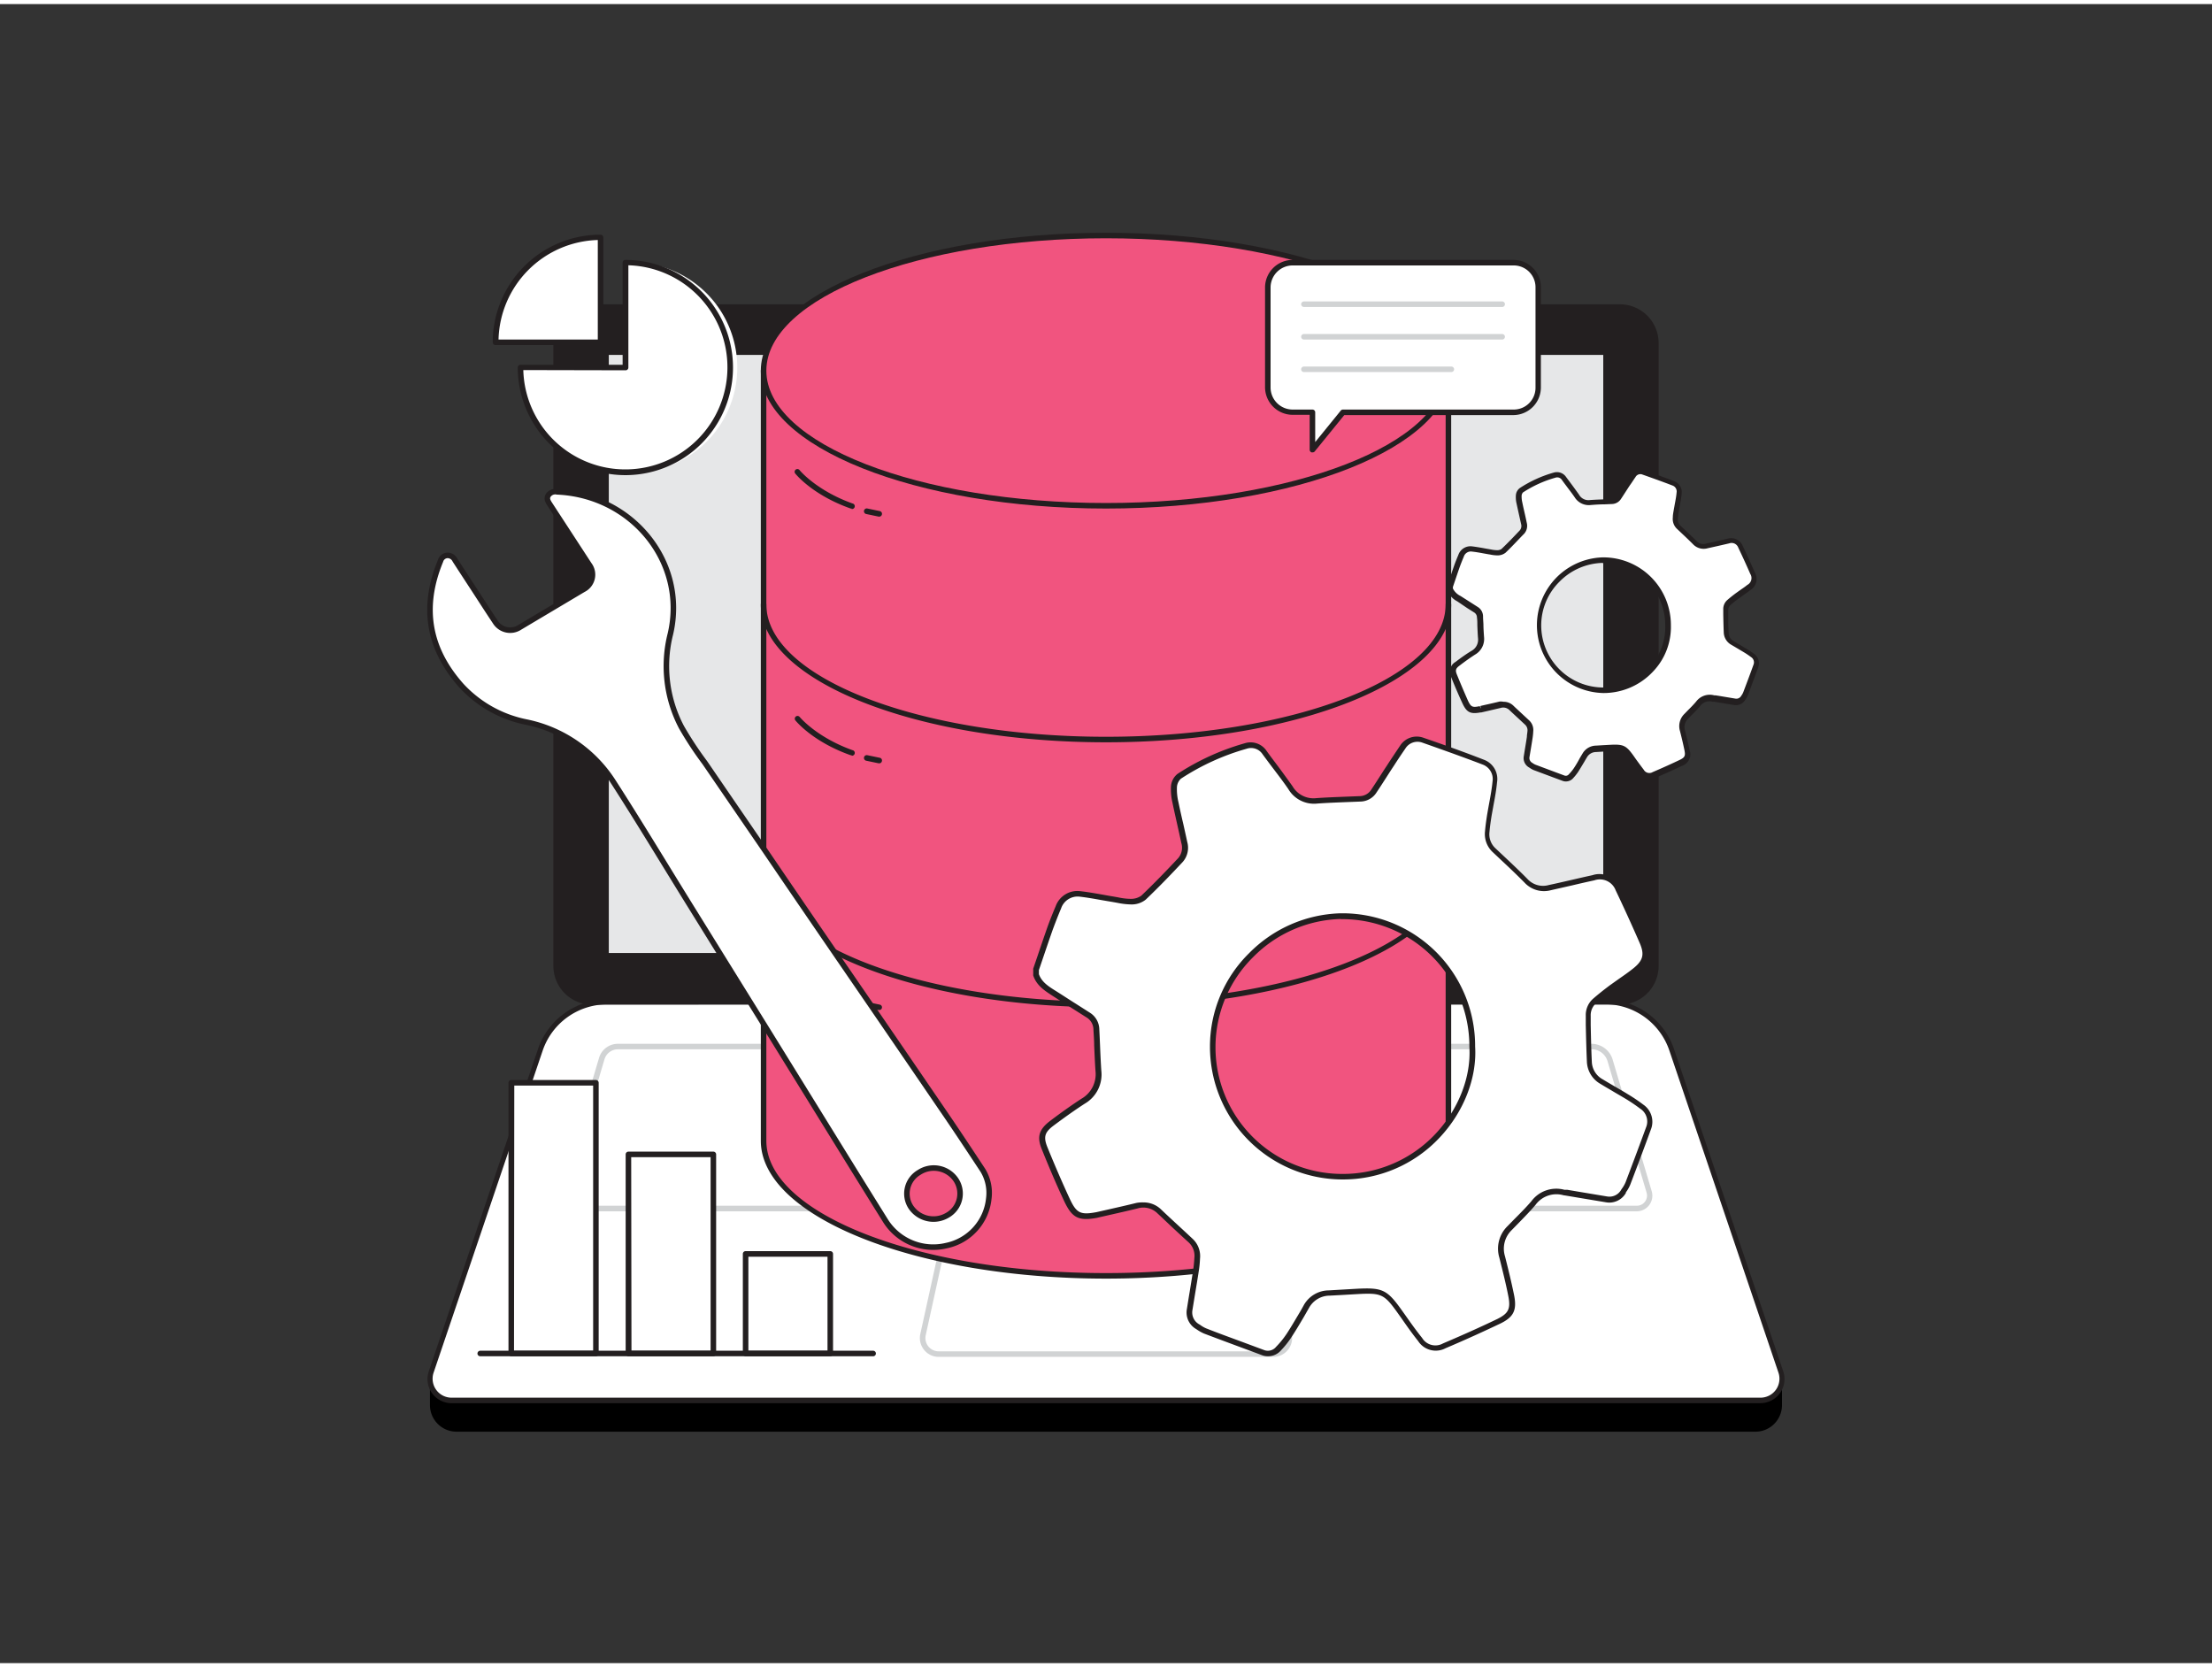 <svg xmlns="http://www.w3.org/2000/svg" viewBox="0 0 400 300" width="406" height="306" class="illustration styles_illustrationTablet__1DWOa"><rect x="0" y="0" width="400" height="300" fill="#333333" stroke="none"/><g id="_516_data_and_settings_flatline" data-name="#516_data_and_settings_flatline"><path d="M77.76,248.22H322.24a0,0,0,0,1,0,0v5.12a4.81,4.81,0,0,1-4.81,4.81H82.56a4.81,4.81,0,0,1-4.81-4.81v-5.12A0,0,0,0,1,77.76,248.22Z"></path><path d="M318.35,252.49H81.65A3.88,3.88,0,0,1,78,247.36L97.7,189.1a12.79,12.79,0,0,1,12.1-8.67H290.2a12.79,12.79,0,0,1,12.1,8.67L322,247.36A3.88,3.88,0,0,1,318.35,252.49Z" fill="#fff"></path><path d="M318.35,253H81.65a4.36,4.36,0,0,1-4.12-5.74L97.27,189a13.22,13.22,0,0,1,12.53-9H290.2a13.22,13.22,0,0,1,12.53,9l19.74,58.25a4.36,4.36,0,0,1-4.12,5.74ZM109.8,180.88a12.33,12.33,0,0,0-11.67,8.37L78.4,247.5A3.43,3.43,0,0,0,81.65,252h236.7a3.43,3.43,0,0,0,3.25-4.53l-19.73-58.25a12.33,12.33,0,0,0-11.67-8.37Z" fill="#231f20"></path><path d="M296,218.3H104.4a3.2,3.2,0,0,1-3.07-4.12l7-23.64a3.55,3.55,0,0,1,3.39-2.53H287.81a4,4,0,0,1,3.8,2.83l7.07,23.82A2.83,2.83,0,0,1,296,218.3ZM111.75,189a2.55,2.55,0,0,0-2.44,1.81l-7,23.65a2.21,2.21,0,0,0,2.11,2.83H296a1.84,1.84,0,0,0,1.76-2.36l-7.08-23.82a3,3,0,0,0-2.84-2.11Z" fill="#d1d3d4"></path><path d="M230.25,244.62h-60.5a3.36,3.36,0,0,1-2.65-1.27,3.39,3.39,0,0,1-.68-2.86l2.89-13.15a5.26,5.26,0,0,1,5.09-4.09h51.2a5.26,5.26,0,0,1,5.09,4.09l2.89,13.15a3.39,3.39,0,0,1-.68,2.86A3.36,3.36,0,0,1,230.25,244.62ZM174.4,224.25a4.23,4.23,0,0,0-4.11,3.31L167.4,240.7a2.4,2.4,0,0,0,2.35,2.92h60.5a2.4,2.4,0,0,0,2.35-2.92l-2.89-13.14a4.23,4.23,0,0,0-4.11-3.31Z" fill="#d1d3d4"></path><rect x="100.56" y="54.78" width="198.88" height="125.65" rx="6.51" fill="#231f20"></rect><path d="M292.93,180.93H107.07a7,7,0,0,1-7-7V61.29a7,7,0,0,1,7-7H292.93a7,7,0,0,1,7,7V173.92A7,7,0,0,1,292.93,180.93ZM107.07,55.28a6,6,0,0,0-6,6V173.92a6,6,0,0,0,6,6H292.93a6,6,0,0,0,6-6V61.29a6,6,0,0,0-6-6Z" fill="#231f20"></path><rect x="110.09" y="63.44" width="179.83" height="108.15" fill="#e6e7e8"></rect><path d="M138.08,66.29V205.54C138.08,219,165.8,230,200,230s61.92-10.94,61.92-24.43V66.29Z" fill="#F1547F"></path><path d="M200,230.47c-34.42,0-62.42-11.19-62.42-24.93V66.29a.5.5,0,0,1,.5-.5H261.92a.5.5,0,0,1,.5.5V205.54C262.42,219.28,234.42,230.47,200,230.47ZM138.58,66.79V205.54c0,13.19,27.55,23.93,61.42,23.93s61.42-10.74,61.42-23.93V66.79Z" fill="#231f20"></path><ellipse cx="200" cy="66.29" rx="61.92" ry="24.43" fill="#F1547F"></ellipse><path d="M200,91.22c-34.42,0-62.42-11.19-62.42-24.93s28-24.94,62.42-24.94,62.42,11.19,62.42,24.94S234.42,91.22,200,91.22Zm0-48.87c-33.87,0-61.42,10.74-61.42,23.94S166.13,90.22,200,90.22s61.42-10.74,61.42-23.93S233.87,42.35,200,42.35Z" fill="#231f20"></path><path d="M200,133.49c-34.42,0-62.42-11.18-62.42-24.93a.5.5,0,0,1,.5-.5.5.5,0,0,1,.5.5c0,13.2,27.55,23.93,61.42,23.93s61.42-10.73,61.42-23.93a.5.5,0,0,1,.5-.5.5.5,0,0,1,.5.5C262.42,122.31,234.42,133.49,200,133.49Z" fill="#231f20"></path><path d="M200,181.4c-34.42,0-62.42-11.19-62.42-24.94a.5.5,0,0,1,.5-.5.51.51,0,0,1,.5.5c0,13.2,27.55,23.94,61.42,23.94s61.42-10.74,61.42-23.94a.51.51,0,0,1,.5-.5.5.5,0,0,1,.5.5C262.42,170.21,234.42,181.4,200,181.4Z" fill="#231f20"></path><path d="M154,91.22l-.17,0c-6.86-2.43-9.86-6.14-10-6.3a.5.5,0,1,1,.78-.62s3,3.65,9.54,6a.5.5,0,0,1-.17,1Z" fill="#231f20"></path><path d="M159,92.68h-.11l-2.25-.47a.5.5,0,0,1,.2-1l2.26.47a.5.5,0,0,1,.38.6A.48.48,0,0,1,159,92.68Z" fill="#231f20"></path><path d="M154,135.83l-.17,0c-6.86-2.43-9.86-6.14-10-6.3a.5.5,0,0,1,.08-.7.5.5,0,0,1,.7.08s3,3.65,9.54,6a.5.5,0,0,1-.17,1Z" fill="#231f20"></path><path d="M159,137.29h-.11l-2.25-.47a.5.5,0,0,1,.2-1l2.26.47a.49.49,0,0,1,.38.59A.48.48,0,0,1,159,137.29Z" fill="#231f20"></path><path d="M154,180.44l-.17,0c-6.86-2.43-9.86-6.14-10-6.3a.5.5,0,0,1,.08-.7.5.5,0,0,1,.7.08s3,3.65,9.54,6a.5.5,0,0,1-.17,1Z" fill="#231f20"></path><path d="M159,181.9h-.11l-2.25-.47a.5.5,0,0,1-.39-.59.49.49,0,0,1,.59-.38l2.26.47a.49.49,0,0,1,.38.59A.48.48,0,0,1,159,181.9Z" fill="#231f20"></path><path d="M187.27,174.68c.85-2.49,1.68-5,2.55-7.45.46-1.29,1-2.55,1.5-3.81a3.65,3.65,0,0,1,3.94-2.41c2,.22,4,.65,6,1a18.92,18.92,0,0,0,3.24.42,3.61,3.61,0,0,0,2.23-.72c2.3-2.19,4.51-4.49,6.69-6.81a3.45,3.45,0,0,0,.68-3.18c-.51-2.43-1.1-4.84-1.6-7.27a9.7,9.7,0,0,1-.26-2.88,2.68,2.68,0,0,1,.94-1.84,44.25,44.25,0,0,1,12-5.48,3,3,0,0,1,3.44,1.24c1.53,2.1,3.14,4.16,4.61,6.31a4.9,4.9,0,0,0,4.74,2.39c2.66-.2,5.32-.24,8-.37a3,3,0,0,0,2.41-1.45c.95-1.4,1.84-2.84,2.77-4.26.8-1.22,1.59-2.44,2.44-3.62a3.05,3.05,0,0,1,3.67-1.27c3.69,1.27,7.37,2.58,11,4a3.21,3.21,0,0,1,2,3.55c-.19,2.05-.66,4.06-1,6.1-.16,1-.3,1.91-.38,2.88a4,4,0,0,0,1.23,3.38c1.94,1.83,3.91,3.63,5.78,5.54a4.35,4.35,0,0,0,4.32,1.22c2.63-.57,5.25-1.21,7.88-1.78a3.52,3.52,0,0,1,4.42,2.1q2.25,4.71,4.34,9.5c1,2.32.65,3.67-1.36,5.25-1.35,1.08-2.81,2-4.2,3-1,.74-2,1.51-2.91,2.32a3.39,3.39,0,0,0-1.23,2.73c.07,2.76.11,5.52.24,8.27a4.32,4.32,0,0,0,2.2,3.66c1.51.91,3,1.77,4.54,2.69a30.52,30.52,0,0,1,2.71,1.82,3.25,3.25,0,0,1,1.22,3.95c-1.21,3.33-2.46,6.64-3.71,10a8,8,0,0,1-.82,1.41,2.92,2.92,0,0,1-3.09,1.45L283.27,215c-.18,0-.36,0-.54-.09a5.16,5.16,0,0,0-5.48,1.92c-1.35,1.6-2.88,3-4.33,4.55a5.19,5.19,0,0,0-1.33,5.19c.59,2.32,1.16,4.65,1.64,7s0,3.55-2.25,4.64c-3.25,1.56-6.54,3-9.85,4.43a3.28,3.28,0,0,1-4.36-1.14c-1.28-1.61-2.45-3.31-3.65-5-2.57-3.61-3.21-3.93-7.64-3.71-1.73.09-3.45.2-5.17.3a4.74,4.74,0,0,0-4.06,2.36c-1.06,1.74-2.06,3.51-3.16,5.21a16.82,16.82,0,0,1-2,2.47,2.4,2.4,0,0,1-2.73.7c-3.49-1.29-7-2.58-10.46-3.9a7.41,7.41,0,0,1-1.33-.77,2.92,2.92,0,0,1-1.47-3.08c.38-2.37.78-4.73,1.15-7.09.11-.72.17-1.44.21-2.17a3.78,3.78,0,0,0-1.19-3.2c-1.9-1.74-3.78-3.5-5.66-5.27a4.17,4.17,0,0,0-4.11-1c-2.32.58-4.66,1.09-7,1.62l-.27.07c-3.05.55-4,.15-5.36-2.65-1.47-3.12-2.81-6.3-4.1-9.5-.8-2-.45-3.06,1.26-4.36s3.75-2.78,5.71-4.05a5.59,5.59,0,0,0,2.79-5.5c-.17-2.48-.23-5-.36-7.45a3.08,3.08,0,0,0-1.45-2.59c-2.06-1.32-4.15-2.62-6.21-3.95-1.34-.88-2.71-1.75-3.26-3.4Zm79,13.86a23.55,23.55,0,0,0-23.74-23.6c-10.88-.05-23.22,9.49-23.21,23.63A23.59,23.59,0,0,0,242.67,212C257.81,212.06,266.9,199,266.25,188.54Z" fill="#fff"></path><path d="M229.24,244.51a2.83,2.83,0,0,1-1.05-.2l-2.85-1.06c-2.54-.94-5.07-1.88-7.6-2.84a7.29,7.29,0,0,1-1.26-.7l-.18-.12a3.44,3.44,0,0,1-1.68-3.58c.16-1,.33-2.09.51-3.14.21-1.32.43-2.63.64-4,.09-.62.16-1.29.21-2.12a3.31,3.31,0,0,0-1-2.8c-1.65-1.5-3.27-3-4.9-4.56l-.76-.71a3.64,3.64,0,0,0-3.65-.89c-1.63.4-3.27.77-4.9,1.14l-2.2.5-.19.05c-3.34.61-4.5,0-5.9-2.93-1.62-3.43-3.05-6.89-4.11-9.52-.88-2.16-.5-3.5,1.42-5,2.16-1.64,4-2.93,5.74-4.07a5.12,5.12,0,0,0,2.57-5.05c-.11-1.54-.17-3.08-.24-4.62,0-.94-.08-1.89-.13-2.83a2.58,2.58,0,0,0-1.22-2.2l-2.62-1.66c-1.2-.76-2.4-1.52-3.59-2.29-1.43-.93-2.87-1.86-3.46-3.66a.45.45,0,0,1,0-.16v-.91a.41.41,0,0,1,0-.16l.76-2.23c.59-1.75,1.18-3.49,1.79-5.23.48-1.34,1-2.63,1.51-3.83a4.17,4.17,0,0,1,4.45-2.72c1.34.15,2.69.39,4,.62.68.12,1.36.25,2,.35l.8.14a11.41,11.41,0,0,0,2.35.28,3.19,3.19,0,0,0,1.89-.58c2.45-2.34,4.75-4.74,6.67-6.79a2.89,2.89,0,0,0,.56-2.73c-.23-1.08-.47-2.15-.71-3.22-.3-1.35-.61-2.7-.89-4.06a10.67,10.67,0,0,1-.27-3,3.19,3.19,0,0,1,1.17-2.21,44.11,44.11,0,0,1,12.15-5.54,3.48,3.48,0,0,1,4,1.42c.54.75,1.09,1.48,1.65,2.22,1,1.33,2,2.71,3,4.11a4.39,4.39,0,0,0,4.28,2.17c1.73-.13,3.49-.19,5.19-.26l2.81-.11a2.52,2.52,0,0,0,2-1.22c.56-.83,1.1-1.68,1.64-2.52.37-.58.75-1.17,1.13-1.74l.4-.62c.66-1,1.33-2,2-3a3.57,3.57,0,0,1,4.24-1.45c4.44,1.53,7.84,2.76,11,4a3.7,3.7,0,0,1,2.3,4.07c-.13,1.37-.38,2.75-.63,4.07-.12.69-.25,1.37-.36,2-.14.9-.29,1.87-.37,2.85a3.44,3.44,0,0,0,1.08,3l1.36,1.28c1.47,1.38,3,2.81,4.43,4.27a3.81,3.81,0,0,0,3.85,1.09c1.28-.27,2.56-.57,3.83-.86s2.7-.63,4.06-.92a4,4,0,0,1,5,2.37c1.5,3.15,3,6.35,4.34,9.52,1.1,2.52.7,4.11-1.5,5.85-.8.63-1.65,1.23-2.48,1.8-.58.41-1.16.81-1.73,1.24-1.06.78-2,1.53-2.88,2.3a2.86,2.86,0,0,0-1.06,2.34l0,1.71c.05,2.15.09,4.37.2,6.55a3.78,3.78,0,0,0,2,3.25c.64.39,1.29.77,1.94,1.15.87.51,1.74,1,2.6,1.54a30,30,0,0,1,2.76,1.86,3.76,3.76,0,0,1,1.38,4.51c-1.15,3.16-2.37,6.41-3.72,9.95a6.4,6.4,0,0,1-.79,1.4L294,215a3.45,3.45,0,0,1-3.59,1.67l-4.68-.78-2.68-.45a2.32,2.32,0,0,1-.38-.06,4.66,4.66,0,0,0-5,1.76c-.95,1.12-2,2.19-3,3.22l-1.32,1.35a4.68,4.68,0,0,0-1.2,4.72c.56,2.22,1.15,4.6,1.64,7,.55,2.74-.06,4-2.53,5.19-3,1.42-6.18,2.88-9.86,4.44a3.79,3.79,0,0,1-4.95-1.29c-1.06-1.33-2.06-2.74-3-4.1l-.65-.91c-2.48-3.49-3-3.72-7.2-3.5l-2.94.17-2.24.12a4.27,4.27,0,0,0-3.66,2.13l-1,1.75c-.68,1.15-1.38,2.33-2.12,3.47a16.37,16.37,0,0,1-2,2.55A3.08,3.08,0,0,1,229.24,244.51Zm-22.45-27.82A4.51,4.51,0,0,1,210,218l.75.71c1.63,1.53,3.25,3,4.9,4.55a4.26,4.26,0,0,1,1.35,3.6,18.5,18.5,0,0,1-.22,2.22c-.2,1.32-.42,2.63-.64,3.95l-.51,3.13a2.45,2.45,0,0,0,1.25,2.59l.19.12a5.39,5.39,0,0,0,1.05.6c2.53,1,5.06,1.9,7.6,2.85l2.85,1.06a1.91,1.91,0,0,0,2.2-.59,16.06,16.06,0,0,0,1.93-2.39c.73-1.12,1.42-2.3,2.1-3.44.35-.58.69-1.17,1-1.75a5.22,5.22,0,0,1,4.46-2.61l2.23-.13,2.94-.17c4.58-.23,5.41.17,8.08,3.92l.65.91c.95,1.35,1.94,2.75,3,4.06a2.81,2.81,0,0,0,3.78,1c3.66-1.56,6.87-3,9.82-4.42,2-1,2.44-1.82,2-4.09s-1.07-4.76-1.63-7a5.68,5.68,0,0,1,1.45-5.67l1.33-1.36c1-1,2.05-2.06,3-3.16a5.61,5.61,0,0,1,6-2.08l.29,0,.22,0,2.49.42,4.68.78a2.44,2.44,0,0,0,2.59-1.24l.08-.12a6.09,6.09,0,0,0,.69-1.19c1.34-3.54,2.56-6.79,3.71-9.94a2.75,2.75,0,0,0-1.06-3.38,30.56,30.56,0,0,0-2.66-1.8c-.86-.52-1.72-1-2.59-1.53-.65-.38-1.3-.76-1.94-1.15a4.83,4.83,0,0,1-2.45-4.07c-.1-2.19-.15-4.42-.2-6.57l0-1.71a3.91,3.91,0,0,1,1.4-3.12c.9-.78,1.87-1.55,2.94-2.35l1.76-1.25c.81-.56,1.65-1.15,2.43-1.77,1.84-1.46,2.13-2.55,1.21-4.66-1.38-3.16-2.83-6.35-4.33-9.49a3.05,3.05,0,0,0-3.86-1.82c-1.35.29-2.7.6-4,.91l-3.84.87a4.8,4.8,0,0,1-4.78-1.36c-1.43-1.45-2.94-2.88-4.41-4.25l-1.36-1.28a4.45,4.45,0,0,1-1.38-3.78c.08-1,.23-2,.37-2.92.12-.7.24-1.39.37-2.08.24-1.3.49-2.66.62-4a2.79,2.79,0,0,0-1.67-3c-3.18-1.22-6.57-2.44-11-4a2.57,2.57,0,0,0-3.11,1.08c-.69,1-1.36,2-2,3l-.41.62c-.38.58-.75,1.16-1.12,1.74-.55.85-1.09,1.7-1.65,2.53a3.51,3.51,0,0,1-2.8,1.67l-2.82.11c-1.69.07-3.44.13-5.15.26a5.39,5.39,0,0,1-5.19-2.61c-.94-1.38-2-2.75-3-4.07-.56-.74-1.11-1.48-1.66-2.23a2.48,2.48,0,0,0-2.9-1,42.83,42.83,0,0,0-11.87,5.41,2.26,2.26,0,0,0-.72,1.47,9.89,9.89,0,0,0,.26,2.73c.28,1.35.58,2.7.89,4,.24,1.08.48,2.15.71,3.23a3.89,3.89,0,0,1-.81,3.62c-1.93,2.06-4.24,4.48-6.71,6.83a4.06,4.06,0,0,1-2.56.86,13.37,13.37,0,0,1-2.55-.29l-.78-.14-2.06-.35c-1.28-.23-2.61-.47-3.92-.62a3.15,3.15,0,0,0-3.42,2.12c-.5,1.18-1,2.46-1.49,3.78-.61,1.73-1.2,3.47-1.79,5.21l-.73,2.15v.75c.5,1.42,1.72,2.2,3,3s2.42,1.56,3.62,2.31l2.62,1.67a3.62,3.62,0,0,1,1.68,3c.05.94.09,1.89.13,2.84.06,1.53.13,3.07.23,4.6a6.09,6.09,0,0,1-3,6c-1.73,1.12-3.54,2.4-5.68,4-1.54,1.17-1.8,2-1.1,3.78,1.06,2.61,2.49,6,4.1,9.47,1.2,2.54,1.92,2.9,4.81,2.36l2.34-.53c1.64-.37,3.27-.74,4.89-1.14A5.85,5.85,0,0,1,206.79,216.69Zm35.92-4.15h-.05a24,24,0,0,1-23.86-24,23.71,23.71,0,0,1,7.09-16.93,24.14,24.14,0,0,1,16.53-7.2h.09a24,24,0,0,1,24.24,24.09c.35,5.67-2.05,11.83-6.43,16.48A23.89,23.89,0,0,1,242.71,212.54Zm-.29-47.1a23.14,23.14,0,0,0-15.83,6.91,22.91,22.91,0,0,0,16.08,39.19h0a22.92,22.92,0,0,0,16.88-7.21c4.2-4.46,6.5-10.35,6.16-15.76v0a23,23,0,0,0-23.24-23.1Z" fill="#231f20"></path><path d="M262.17,105.41c.42-1.24.83-2.48,1.27-3.72.23-.64.49-1.27.75-1.9a1.83,1.83,0,0,1,2-1.21c1,.11,2,.32,3,.48a9,9,0,0,0,1.62.21,1.7,1.7,0,0,0,1.11-.36c1.15-1.09,2.26-2.24,3.34-3.4a1.71,1.71,0,0,0,.35-1.59c-.26-1.21-.55-2.42-.8-3.63a5,5,0,0,1-.14-1.44,1.36,1.36,0,0,1,.48-.92,22,22,0,0,1,6-2.74,1.51,1.51,0,0,1,1.72.62c.76,1,1.57,2.08,2.3,3.15a2.44,2.44,0,0,0,2.37,1.2c1.33-.1,2.66-.12,4-.19a1.47,1.47,0,0,0,1.2-.72c.48-.7.93-1.42,1.39-2.13s.79-1.22,1.22-1.81a1.51,1.51,0,0,1,1.83-.63q2.78.94,5.5,2a1.62,1.62,0,0,1,1,1.78c-.1,1-.33,2-.5,3-.07.47-.14,1-.18,1.44a2,2,0,0,0,.61,1.69c1,.91,1.95,1.81,2.89,2.76a2.18,2.18,0,0,0,2.16.62c1.31-.29,2.62-.61,3.94-.89a1.74,1.74,0,0,1,2.2,1c.75,1.56,1.48,3.15,2.17,4.74a1.87,1.87,0,0,1-.68,2.63c-.67.54-1.4,1-2.09,1.52-.5.37-1,.75-1.46,1.16a1.65,1.65,0,0,0-.61,1.36c0,1.38.05,2.76.11,4.13a2.17,2.17,0,0,0,1.11,1.83c.75.46,1.51.89,2.26,1.35a14,14,0,0,1,1.36.91,1.62,1.62,0,0,1,.61,2q-.92,2.49-1.86,5a3.19,3.19,0,0,1-.41.71,1.46,1.46,0,0,1-1.54.73l-3.58-.6-.27,0a2.56,2.56,0,0,0-2.74,1c-.68.79-1.44,1.51-2.16,2.27a2.57,2.57,0,0,0-.67,2.59c.29,1.16.58,2.32.82,3.5a1.71,1.71,0,0,1-1.13,2.31q-2.43,1.17-4.92,2.22a1.64,1.64,0,0,1-2.18-.57c-.64-.81-1.22-1.66-1.82-2.5-1.29-1.8-1.61-2-3.82-1.85l-2.59.15a2.38,2.38,0,0,0-2,1.18c-.52.87-1,1.75-1.57,2.61a8.4,8.4,0,0,1-1,1.23,1.2,1.2,0,0,1-1.36.35c-1.75-.65-3.49-1.29-5.23-1.95a3.72,3.72,0,0,1-.67-.38,1.48,1.48,0,0,1-.73-1.55c.19-1.18.39-2.36.57-3.54a9.88,9.88,0,0,0,.11-1.08,1.87,1.87,0,0,0-.6-1.6c-1-.87-1.88-1.75-2.82-2.63a2.08,2.08,0,0,0-2.06-.51c-1.16.29-2.33.54-3.49.81l-.13,0c-1.53.28-2,.08-2.68-1.32-.74-1.56-1.41-3.15-2.06-4.75a1.58,1.58,0,0,1,.63-2.18c.93-.7,1.88-1.39,2.86-2a2.81,2.81,0,0,0,1.4-2.75c-.09-1.24-.12-2.48-.19-3.72a1.53,1.53,0,0,0-.72-1.3l-3.1-2a3.41,3.41,0,0,1-1.63-1.7Zm39.47,6.93a11.76,11.76,0,0,0-11.87-11.79,12,12,0,0,0-11.6,11.8,11.79,11.79,0,0,0,11.68,11.73A11.64,11.64,0,0,0,301.64,112.34Z" fill="#fff"></path><path d="M283.15,140.57a1.75,1.75,0,0,1-.62-.12l-1.48-.55-3.75-1.4a3.9,3.9,0,0,1-.67-.38l-.09-.06a1.93,1.93,0,0,1-1-2l.25-1.56c.11-.66.22-1.32.32-2,0-.35.08-.69.1-1a1.37,1.37,0,0,0-.43-1.2l-2.53-2.35-.3-.29a1.6,1.6,0,0,0-1.6-.38l-2.49.58-1,.23-.16,0c-1.78.33-2.47,0-3.22-1.6-.63-1.35-1.27-2.82-2.06-4.77a2.06,2.06,0,0,1,.79-2.77c1.08-.82,2-1.47,2.89-2a2.3,2.3,0,0,0,1.17-2.3c-.06-.77-.09-1.54-.12-2.32,0-.47,0-.94-.07-1.41a1.06,1.06,0,0,0-.49-.9l-1.3-.82L263.52,108a3.93,3.93,0,0,1-1.83-2,.77.77,0,0,1,0-.15v-.46a.88.88,0,0,1,0-.16l.37-1.09c.3-.88.6-1.76.91-2.64.23-.65.49-1.29.76-1.93a2.31,2.31,0,0,1,2.48-1.51c.68.08,1.35.2,2,.31q.51.1,1,.18l.4.07a5.68,5.68,0,0,0,1.13.13,1.32,1.32,0,0,0,.78-.22c1.22-1.16,2.36-2.36,3.32-3.38a1.23,1.23,0,0,0,.22-1.14l-.36-1.61c-.15-.68-.3-1.35-.44-2a5.13,5.13,0,0,1-.14-1.59,1.79,1.79,0,0,1,.7-1.29,22.17,22.17,0,0,1,6.14-2.8,2,2,0,0,1,2.25.81l.82,1.1c.51.68,1,1.36,1.5,2.06a1.93,1.93,0,0,0,1.91,1c.88-.07,1.75-.1,2.63-.13l1.38,0a1,1,0,0,0,.81-.51c.28-.41.54-.83.81-1.24l.57-.88.22-.34c.33-.5.66-1,1-1.49a2,2,0,0,1,2.4-.81c2.22.76,3.92,1.37,5.52,2a2.1,2.1,0,0,1,1.31,2.29c-.06.69-.19,1.39-.31,2.05-.07.34-.13.68-.18,1a13.07,13.07,0,0,0-.18,1.4,1.47,1.47,0,0,0,.45,1.28l.7.66c.74.7,1.49,1.39,2.21,2.12a1.66,1.66,0,0,0,1.69.48l1.91-.43c.68-.16,1.35-.32,2-.46a2.26,2.26,0,0,1,2.77,1.32c.75,1.58,1.48,3.18,2.17,4.76a2.34,2.34,0,0,1-.83,3.22c-.4.32-.82.62-1.25.91l-.86.62c-.52.38-1,.76-1.42,1.13a1.21,1.21,0,0,0-.44,1l0,.86c0,1.09,0,2.17.09,3.26a1.68,1.68,0,0,0,.87,1.43l.93.55,1.33.79a16.43,16.43,0,0,1,1.41.94,2.12,2.12,0,0,1,.77,2.54q-.92,2.5-1.86,5a3.49,3.49,0,0,1-.42.74,2,2,0,0,1-2.08,1l-2.76-.46-.83-.14-.3,0a2.07,2.07,0,0,0-2.24.8c-.48.57-1,1.11-1.53,1.62l-.65.67a2.09,2.09,0,0,0-.55,2.13c.29,1.12.58,2.32.83,3.52a2.21,2.21,0,0,1-1.4,2.87c-1.47.7-3.08,1.43-4.94,2.22a2.13,2.13,0,0,1-2.77-.72c-.53-.67-1-1.38-1.52-2.06l-.32-.46c-1.19-1.67-1.35-1.74-3.39-1.64l-1.45.08-1.13.07a1.9,1.9,0,0,0-1.63.94c-.18.29-.35.59-.52.88-.35.58-.7,1.17-1.06,1.74a9.23,9.23,0,0,1-1.06,1.31A1.76,1.76,0,0,1,283.15,140.57Zm-11.24-14.41a2.5,2.5,0,0,1,1.77.72l.3.29,2.52,2.34a2.37,2.37,0,0,1,.76,2,11,11,0,0,1-.11,1.14c-.1.66-.21,1.32-.32,2l-.26,1.56a1,1,0,0,0,.52,1l.09.06a2.38,2.38,0,0,0,.48.27l3.74,1.4,1.48.55a.7.7,0,0,0,.83-.23,7.85,7.85,0,0,0,.94-1.16c.36-.55.7-1.13,1-1.7.17-.3.35-.59.53-.89a2.86,2.86,0,0,1,2.43-1.42l1.12-.07,1.46-.08c2.39-.12,2.87.11,4.26,2.06l.32.46c.48.67,1,1.37,1.48,2a1.16,1.16,0,0,0,1.6.42c1.84-.79,3.44-1.51,4.9-2.21.91-.44,1.06-.73.85-1.76s-.53-2.37-.81-3.47a3.07,3.07,0,0,1,.79-3.07l.66-.68c.5-.5,1-1,1.48-1.57A3.07,3.07,0,0,1,310,125l.12,0,.12,0,.82.13,2.76.46a1,1,0,0,0,1.05-.51,2.9,2.9,0,0,0,.35-.6c.63-1.66,1.25-3.31,1.86-5a1.13,1.13,0,0,0-.45-1.41,15,15,0,0,0-1.31-.88l-1.31-.78-.95-.56a2.65,2.65,0,0,1-1.35-2.23c-.05-1.1-.07-2.19-.09-3.29l0-.86a2.16,2.16,0,0,1,.78-1.75c.46-.4.95-.79,1.49-1.19l.88-.63c.41-.28.82-.56,1.2-.87a1.4,1.4,0,0,0,.53-2c-.68-1.57-1.41-3.16-2.16-4.73a1.28,1.28,0,0,0-1.65-.78l-2,.46-1.93.43a2.64,2.64,0,0,1-2.62-.75c-.7-.71-1.44-1.4-2.18-2.1l-.69-.65a2.46,2.46,0,0,1-.77-2.09c0-.5.11-1,.19-1.48l.18-1c.12-.64.25-1.31.31-2a1.14,1.14,0,0,0-.68-1.26c-1.58-.61-3.27-1.22-5.48-2a1,1,0,0,0-1.27.45c-.34.48-.66,1-1,1.46l-.22.33-.57.88c-.27.42-.54.84-.82,1.26a2,2,0,0,1-1.59.94l-1.4.06c-.86,0-1.72.06-2.58.13a3,3,0,0,1-2.82-1.41c-.47-.69-1-1.36-1.47-2-.28-.37-.56-.74-.83-1.12a1,1,0,0,0-1.18-.42,21.19,21.19,0,0,0-5.87,2.67,1,1,0,0,0-.24.55,4.68,4.68,0,0,0,.13,1.29c.13.67.29,1.34.44,2s.24,1.08.35,1.62a2.16,2.16,0,0,1-.46,2c-1,1-2.12,2.25-3.36,3.43a2.31,2.31,0,0,1-1.45.49,6.45,6.45,0,0,1-1.33-.15l-.38-.06-1-.18c-.64-.12-1.29-.23-1.94-.3a1.33,1.33,0,0,0-1.45.9c-.26.62-.51,1.24-.74,1.87-.31.88-.6,1.75-.9,2.63l-.34,1v.28a3,3,0,0,0,1.38,1.35l1.82,1.16,1.3.83a2,2,0,0,1,.95,1.69c0,.48.05,1,.07,1.42,0,.77.06,1.53.11,2.3a3.26,3.26,0,0,1-1.62,3.2c-.87.56-1.76,1.19-2.82,2-.69.52-.78.83-.47,1.6.78,1.93,1.41,3.38,2,4.72.55,1.16.8,1.28,2.14,1l.22.46-.11-.49,1-.23c.82-.18,1.65-.37,2.47-.57A2.87,2.87,0,0,1,271.91,126.16Zm18-1.58h0a12.27,12.27,0,0,1-.12-24.53h0a12.22,12.22,0,0,1,12.36,12.28,11.63,11.63,0,0,1-3.28,8.42A12.21,12.21,0,0,1,289.88,124.58Zm-.15-23.53a11.31,11.31,0,0,0-7.74,3.38,11.13,11.13,0,0,0-3.32,7.92,11.24,11.24,0,0,0,11.18,11.23h0a11.21,11.21,0,0,0,8.25-3.52,10.58,10.58,0,0,0,3-7.69v0a11.24,11.24,0,0,0-11.37-11.29Z" fill="#231f20"></path><path d="M83.43,123.24a21.74,21.74,0,0,0,11.73,6.59,24.47,24.47,0,0,1,15.66,10.67c4.69,7.28,9.15,14.7,13.71,22.06l14.31,23.07q5.79,9.36,11.57,18.71,4.88,7.91,9.79,15.78a10.19,10.19,0,0,0,10.89,4.39,9.69,9.69,0,0,0,7.72-8.56,7.86,7.86,0,0,0-1.1-5.1c-2.44-3.69-4.87-7.38-7.36-11q-9.27-13.59-18.59-27.15-6.8-9.91-13.57-19.86-5.37-7.83-10.73-15.66a63.58,63.58,0,0,1-4.23-6.43,23.71,23.71,0,0,1-2-16.86c3-12.92-6.86-25.09-20.48-25.69a1.54,1.54,0,0,0-1.6.62c-.37.61-.06,1.12.28,1.64l7.11,10.91a3,3,0,0,1-1.08,4.5L94,112.69a3.17,3.17,0,0,1-4.42-.94c-1.24-1.86-2.45-3.74-3.67-5.62h0q-1.81-2.77-3.62-5.56a1.51,1.51,0,0,0-1.39-.88,1.37,1.37,0,0,0-1.24,1C76.23,109,77.42,116.48,83.43,123.24Zm81.3,94.31a4.44,4.44,0,0,1,1.49-6.29,4.83,4.83,0,0,1,6.68,1.4,4.5,4.5,0,0,1-1.61,6.37A4.93,4.93,0,0,1,164.73,217.55Z" fill="#fff" stroke="#231f20" stroke-linecap="round" stroke-linejoin="round"></path><path d="M113.09,84.68a19,19,0,1,0,0-37.92v19h-19A19,19,0,0,0,113.09,84.68Z" fill="#fff"></path><path d="M113.09,85.18A19.48,19.48,0,0,1,93.63,65.72a.5.5,0,0,1,.5-.5h18.46V46.76a.5.5,0,0,1,.5-.5,19.46,19.46,0,1,1,0,38.92Zm-18.46-19a18.46,18.46,0,1,0,19-18.95V65.72a.5.5,0,0,1-.5.5Z" fill="#231f20"></path><path d="M89.64,61.16h19v-19A19,19,0,0,0,89.64,61.16Z" fill="#fff"></path><path d="M108.6,61.66h-19a.5.5,0,0,1-.5-.5A19.48,19.48,0,0,1,108.6,41.7a.5.5,0,0,1,.5.5v19A.5.5,0,0,1,108.6,61.66Zm-18.45-1H108.1v-18A18.49,18.49,0,0,0,90.15,60.66Z" fill="#231f20"></path><rect x="92.45" y="195.06" width="15.31" height="48.95" fill="#fff"></rect><path d="M107.76,244.51H92.45a.5.5,0,0,1-.5-.5V195.06a.5.5,0,0,1,.5-.5h15.31a.5.5,0,0,1,.5.5V244A.5.5,0,0,1,107.76,244.51Zm-14.81-1h14.31V195.56H93Z" fill="#231f20"></path><rect x="113.64" y="208.05" width="15.31" height="35.96" fill="#fff"></rect><path d="M129,244.51H113.64a.5.5,0,0,1-.5-.5v-36a.5.5,0,0,1,.5-.5H129a.5.5,0,0,1,.5.5v36A.5.5,0,0,1,129,244.51Zm-14.81-1h14.31v-35H114.14Z" fill="#231f20"></path><rect x="134.83" y="226.03" width="15.31" height="17.98" fill="#fff"></rect><path d="M150.14,244.51H134.83a.5.5,0,0,1-.5-.5V226a.5.5,0,0,1,.5-.5h15.31a.5.5,0,0,1,.5.5v18A.5.5,0,0,1,150.14,244.51Zm-14.81-1h14.31v-17H135.33Z" fill="#231f20"></path><path d="M157.84,244.51h-71a.5.5,0,0,1-.5-.5.51.51,0,0,1,.5-.5h71.05a.5.5,0,0,1,.5.5A.5.5,0,0,1,157.84,244.51Z" fill="#231f20"></path><path d="M273.73,46.76h-40a4.44,4.44,0,0,0-4.44,4.44V69.32a4.44,4.44,0,0,0,4.44,4.45h3.63v6.79l5.52-6.79h30.88a4.44,4.44,0,0,0,4.44-4.45V51.2A4.44,4.44,0,0,0,273.73,46.76Z" fill="#fff"></path><path d="M237.33,81.06a.45.45,0,0,1-.16,0,.51.51,0,0,1-.34-.47V74.27H233.7a5,5,0,0,1-4.94-5V51.2a5,5,0,0,1,4.94-4.94h40a4.94,4.94,0,0,1,4.94,4.94V69.32a5,5,0,0,1-4.94,5H243.09l-5.37,6.6A.51.51,0,0,1,237.33,81.06Zm-3.63-33.8a4,4,0,0,0-3.94,3.94V69.32a4,4,0,0,0,3.94,4h3.63a.5.5,0,0,1,.5.5v5.38l4.63-5.7a.5.5,0,0,1,.39-.18h30.88a3.94,3.94,0,0,0,3.94-4V51.2a3.94,3.94,0,0,0-3.94-3.94Z" fill="#231f20"></path><path d="M271.64,54.77H235.79a.5.5,0,0,1-.5-.5.51.51,0,0,1,.5-.5h35.85a.5.5,0,0,1,.5.5A.5.5,0,0,1,271.64,54.77Z" fill="#d1d3d4"></path><path d="M271.64,60.66H235.79a.51.51,0,0,1-.5-.5.5.5,0,0,1,.5-.5h35.85a.5.5,0,0,1,.5.5A.5.5,0,0,1,271.64,60.66Z" fill="#d1d3d4"></path><path d="M262.45,66.54H235.79a.5.5,0,0,1-.5-.5.51.51,0,0,1,.5-.5h26.66a.51.51,0,0,1,.5.5A.5.5,0,0,1,262.45,66.54Z" fill="#d1d3d4"></path></g></svg>